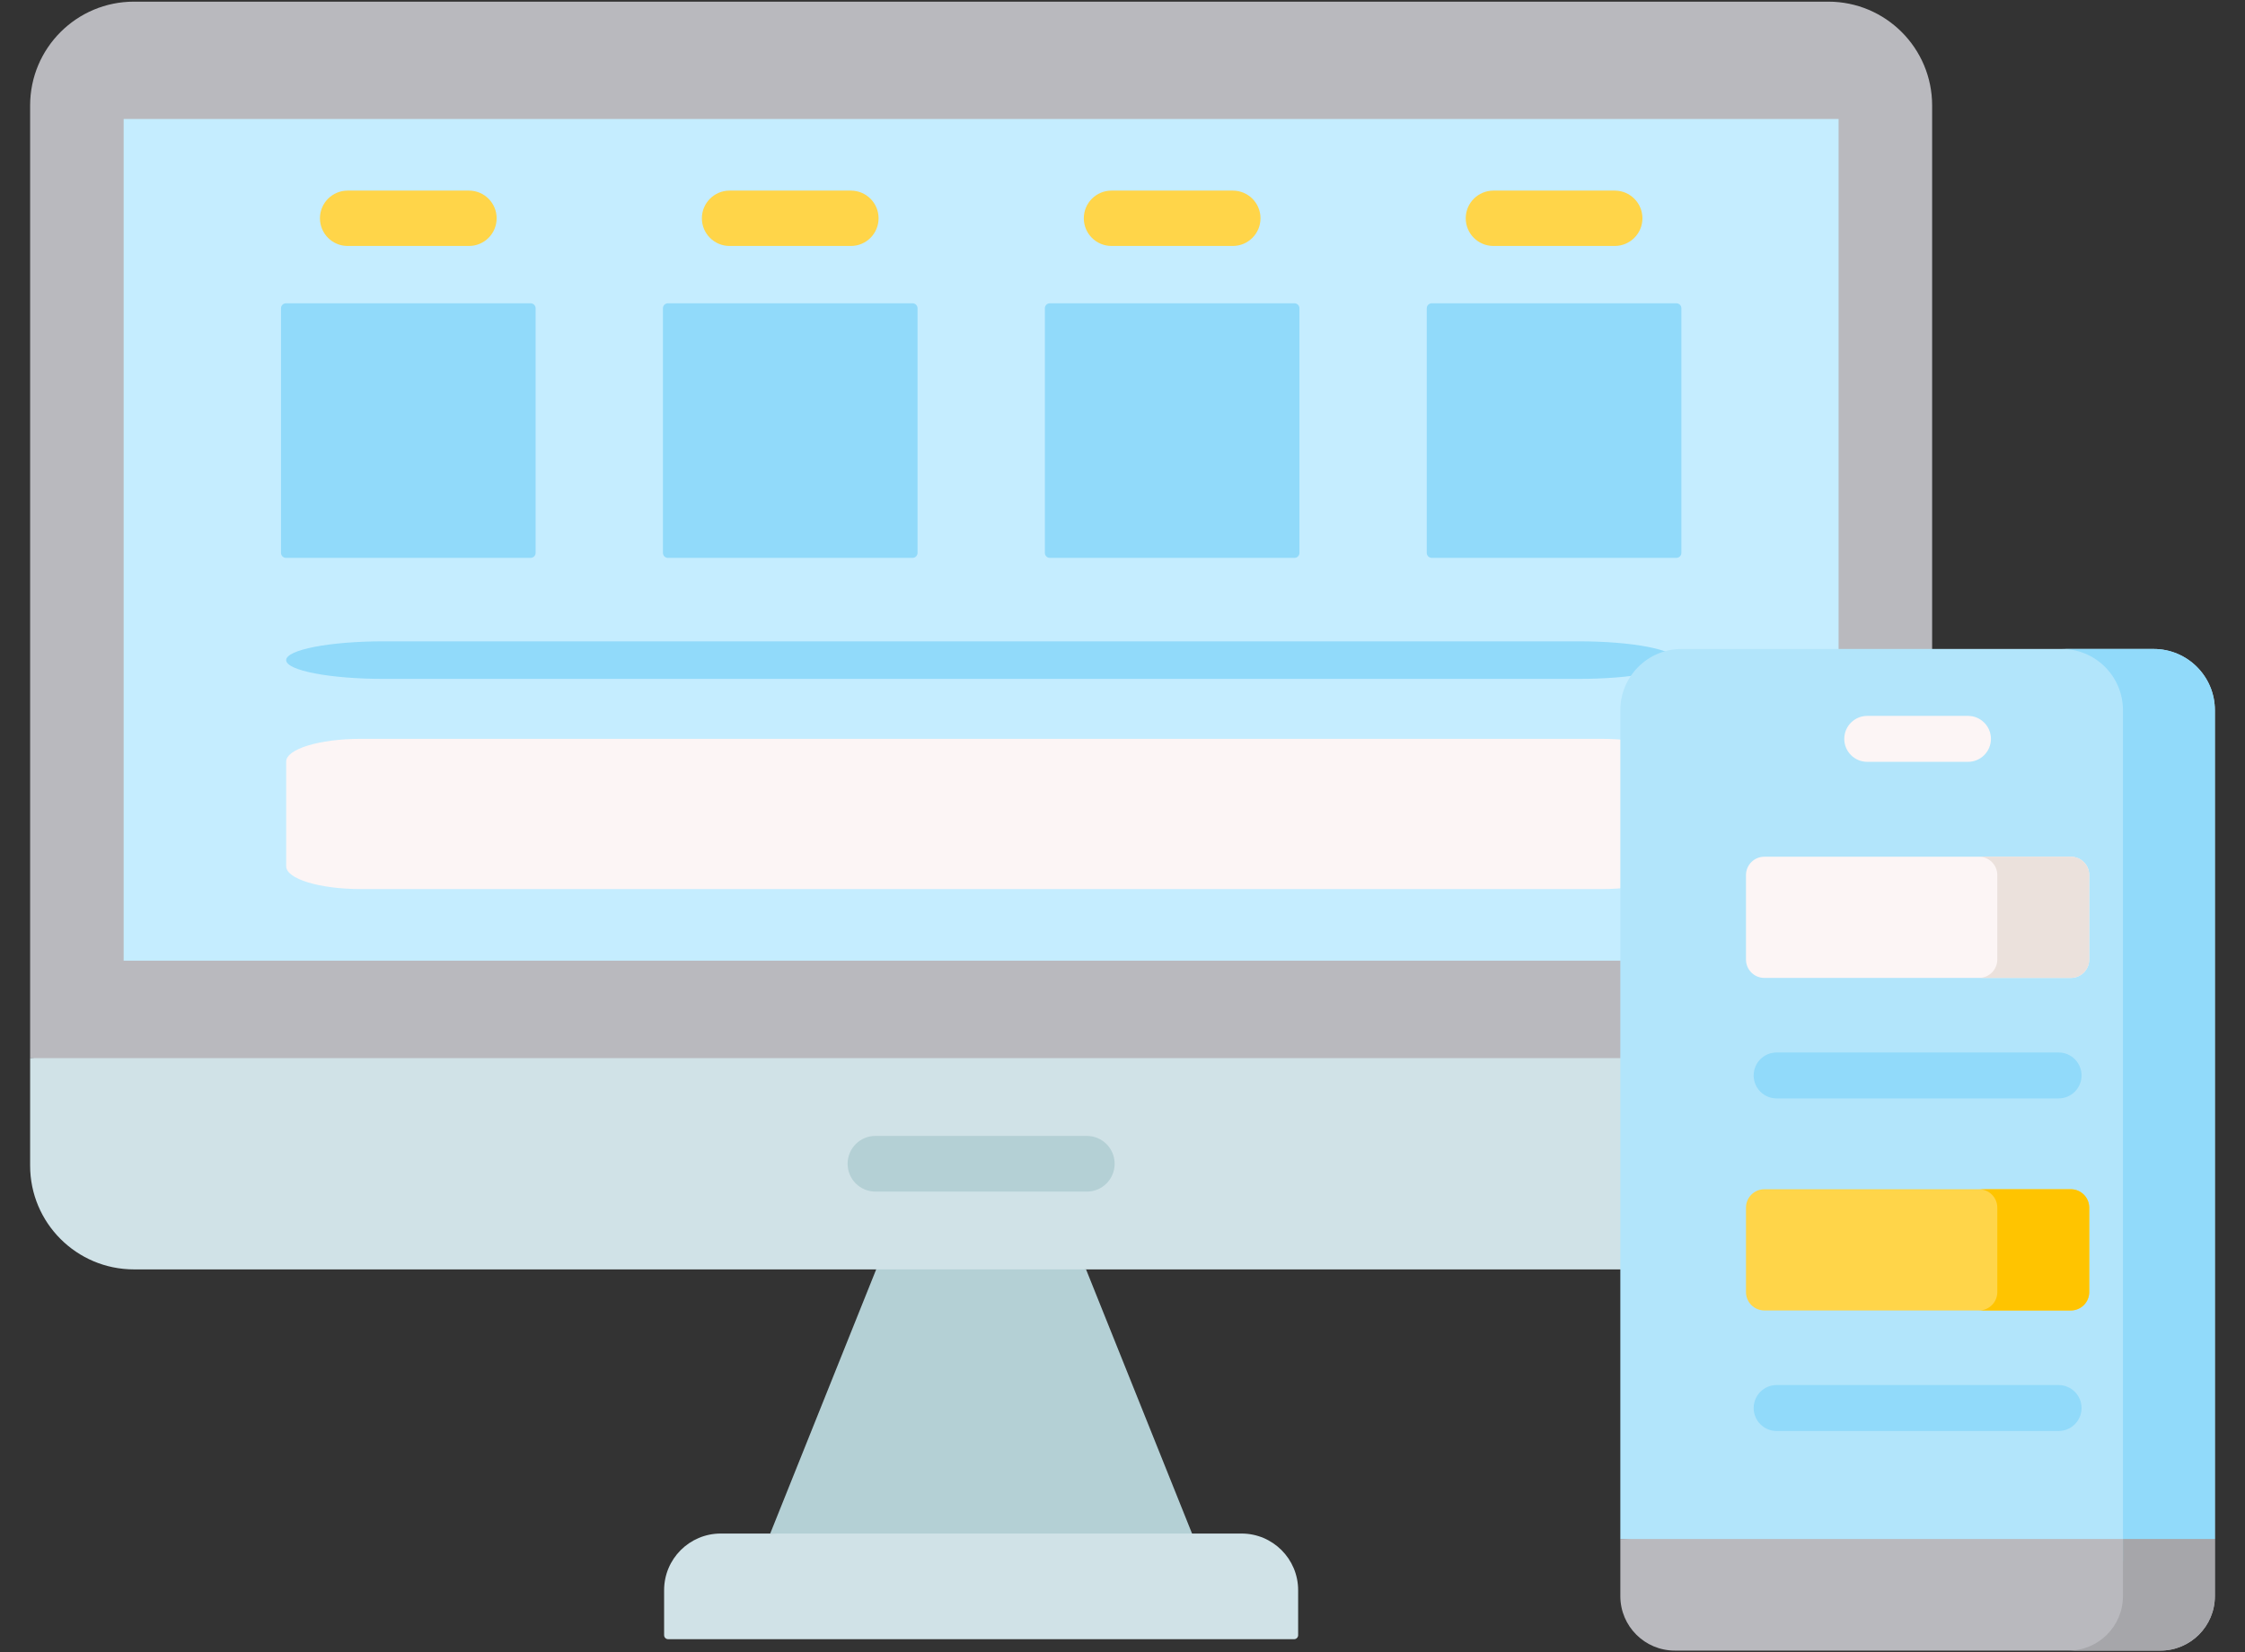 <svg width="72" height="53" viewBox="0 0 72 53" fill="none" xmlns="http://www.w3.org/2000/svg">
<rect x="0" y="0" width="72" height="53" fill="#333333" stroke="none"/>
<path d="M58.635 0.053H4.297C2.457 0.053 0.966 1.544 0.966 3.384V33.942L44.572 38.093L61.966 33.942V3.384C61.966 1.544 60.475 0.053 58.635 0.053Z" fill="#B9B9BE"/>
<path d="M52.352 27.165H58.576V25.378H53.189C52.975 26.008 52.694 26.606 52.352 27.165Z" fill="#B4D0D5"/>
<path d="M38.91 50.886L24.702 49.192L28.924 38.666L34.831 40.719L38.91 50.886Z" fill="#B4D0D5"/>
<path d="M3.966 3.817H58.966V30.817H3.966V3.817Z" fill="#C5EDFF"/>
<path d="M15.04 7.89H11.149C10.659 7.89 10.261 7.493 10.261 7.002C10.261 6.512 10.659 6.114 11.149 6.114H15.04C15.531 6.114 15.928 6.512 15.928 7.002C15.928 7.493 15.531 7.89 15.04 7.89Z" fill="#FFD549"/>
<path d="M27.289 7.89H23.398C22.908 7.89 22.51 7.493 22.51 7.002C22.51 6.512 22.908 6.114 23.398 6.114H27.289C27.78 6.114 28.177 6.512 28.177 7.002C28.177 7.493 27.78 7.89 27.289 7.89Z" fill="#FFD549"/>
<path d="M39.538 7.89H35.647C35.157 7.89 34.759 7.493 34.759 7.002C34.759 6.512 35.157 6.114 35.647 6.114H39.538C40.029 6.114 40.426 6.512 40.426 7.002C40.426 7.493 40.029 7.89 39.538 7.89Z" fill="#FFD549"/>
<path d="M51.786 7.89H47.896C47.405 7.89 47.008 7.493 47.008 7.002C47.008 6.512 47.405 6.114 47.896 6.114H51.786C52.277 6.114 52.675 6.512 52.675 7.002C52.675 7.493 52.277 7.89 51.786 7.89Z" fill="#FFD549"/>
<path d="M51.37 28.519H11.566C10.247 28.519 9.178 28.192 9.178 27.788V24.43C9.178 24.027 10.247 23.7 11.566 23.7H51.37C52.689 23.7 53.758 24.027 53.758 24.43V27.788C53.758 28.192 52.689 28.519 51.37 28.519Z" fill="#FCF5F5"/>
<path d="M41.504 52.581H21.428C21.357 52.581 21.299 52.523 21.299 52.452V51.009C21.299 50.005 22.113 49.192 23.116 49.192H39.816C40.819 49.192 41.633 50.005 41.633 51.009V52.452C41.633 52.523 41.575 52.581 41.504 52.581Z" fill="#D0E2E7"/>
<path d="M17.018 17.895H9.172C9.083 17.895 9.012 17.823 9.012 17.735V9.889C9.012 9.8 9.083 9.729 9.172 9.729H17.018C17.106 9.729 17.178 9.8 17.178 9.889V17.735C17.178 17.823 17.106 17.895 17.018 17.895Z" fill="#91DAFA"/>
<path d="M29.267 17.895H21.421C21.332 17.895 21.261 17.823 21.261 17.735V9.889C21.261 9.8 21.332 9.729 21.421 9.729H29.267C29.355 9.729 29.427 9.8 29.427 9.889V17.735C29.427 17.823 29.355 17.895 29.267 17.895Z" fill="#91DAFA"/>
<path d="M41.516 17.895H33.669C33.581 17.895 33.51 17.823 33.51 17.735V9.889C33.51 9.8 33.581 9.729 33.669 9.729H41.516C41.604 9.729 41.675 9.8 41.675 9.889V17.735C41.675 17.823 41.604 17.895 41.516 17.895Z" fill="#91DAFA"/>
<path d="M53.764 17.895H45.918C45.83 17.895 45.758 17.823 45.758 17.735V9.889C45.758 9.8 45.83 9.729 45.918 9.729H53.764C53.852 9.729 53.924 9.8 53.924 9.889V17.735C53.924 17.823 53.852 17.895 53.764 17.895Z" fill="#91DAFA"/>
<path d="M0.966 33.942V37.389C0.966 39.228 2.457 40.719 4.297 40.719H58.635C60.475 40.719 61.966 39.228 61.966 37.389V33.942H0.966Z" fill="#D0E2E7"/>
<path d="M34.855 38.224H28.077C27.584 38.224 27.184 37.824 27.184 37.331C27.184 36.837 27.584 36.437 28.077 36.437H34.855C35.349 36.437 35.748 36.837 35.748 37.331C35.748 37.824 35.349 38.224 34.855 38.224Z" fill="#B4D0D5"/>
<path d="M50.633 21.777H12.303C10.577 21.777 9.178 21.508 9.178 21.175C9.178 20.842 10.577 20.572 12.303 20.572H50.633C52.359 20.572 53.758 20.842 53.758 21.175C53.758 21.508 52.359 21.777 50.633 21.777Z" fill="#91DAFA"/>
<path d="M71.034 49.367V22.782C71.034 21.697 70.154 20.817 69.069 20.817H53.931C52.846 20.817 51.966 21.697 51.966 22.782V49.367L61.5 50.112L71.034 49.367Z" fill="#B2E5FB"/>
<path d="M51.966 49.367V51.199C51.966 52.165 52.749 52.947 53.714 52.947H69.286C70.251 52.947 71.034 52.165 71.034 51.199V49.367H51.966Z" fill="#B9B9BE"/>
<path d="M68.086 22.782V50.075L71.034 49.367V22.782C71.034 21.697 70.154 20.817 69.069 20.817H66.121C67.206 20.817 68.086 21.697 68.086 22.782Z" fill="#91DAFA"/>
<path d="M68.086 49.367V51.199C68.086 52.165 67.303 52.947 66.337 52.947H69.285C70.251 52.947 71.034 52.165 71.034 51.199V49.367H68.086Z" fill="#A6A6AA"/>
<path d="M66.414 31.369H56.586C56.26 31.369 55.996 31.105 55.996 30.779V28.07C55.996 27.745 56.26 27.481 56.586 27.481H66.414C66.74 27.481 67.004 27.745 67.004 28.07V30.779C67.004 31.105 66.74 31.369 66.414 31.369Z" fill="#FCF5F5"/>
<path d="M66.414 42.036H56.586C56.26 42.036 55.996 41.773 55.996 41.447V38.738C55.996 38.412 56.26 38.148 56.586 38.148H66.414C66.74 38.148 67.004 38.412 67.004 38.738V41.447C67.004 41.773 66.74 42.036 66.414 42.036Z" fill="#FFD549"/>
<path d="M66.414 27.481H63.466C63.792 27.481 64.056 27.745 64.056 28.07V30.779C64.056 31.105 63.792 31.369 63.466 31.369H66.414C66.74 31.369 67.004 31.105 67.004 30.779V28.07C67.004 27.745 66.74 27.481 66.414 27.481Z" fill="#EBE1DC"/>
<path d="M66.414 38.148H63.466C63.792 38.148 64.056 38.412 64.056 38.738V41.447C64.056 41.773 63.792 42.036 63.466 42.036H66.414C66.74 42.036 67.004 41.773 67.004 41.447V38.738C67.004 38.412 66.74 38.148 66.414 38.148Z" fill="#FFC400"/>
<path d="M63.115 24.438H59.885C59.478 24.438 59.148 24.108 59.148 23.701C59.148 23.294 59.478 22.964 59.885 22.964H63.115C63.522 22.964 63.852 23.294 63.852 23.701C63.852 24.108 63.522 24.438 63.115 24.438Z" fill="#FCF5F5"/>
<path d="M66.022 35.235H56.979C56.572 35.235 56.242 34.905 56.242 34.498C56.242 34.091 56.572 33.761 56.979 33.761H66.022C66.428 33.761 66.758 34.091 66.758 34.498C66.758 34.905 66.428 35.235 66.022 35.235Z" fill="#91DAFA"/>
<path d="M66.021 45.903H56.979C56.572 45.903 56.242 45.573 56.242 45.166C56.242 44.759 56.572 44.429 56.979 44.429H66.021C66.428 44.429 66.758 44.759 66.758 45.166C66.758 45.573 66.428 45.903 66.021 45.903Z" fill="#91DAFA"/>
</svg>
